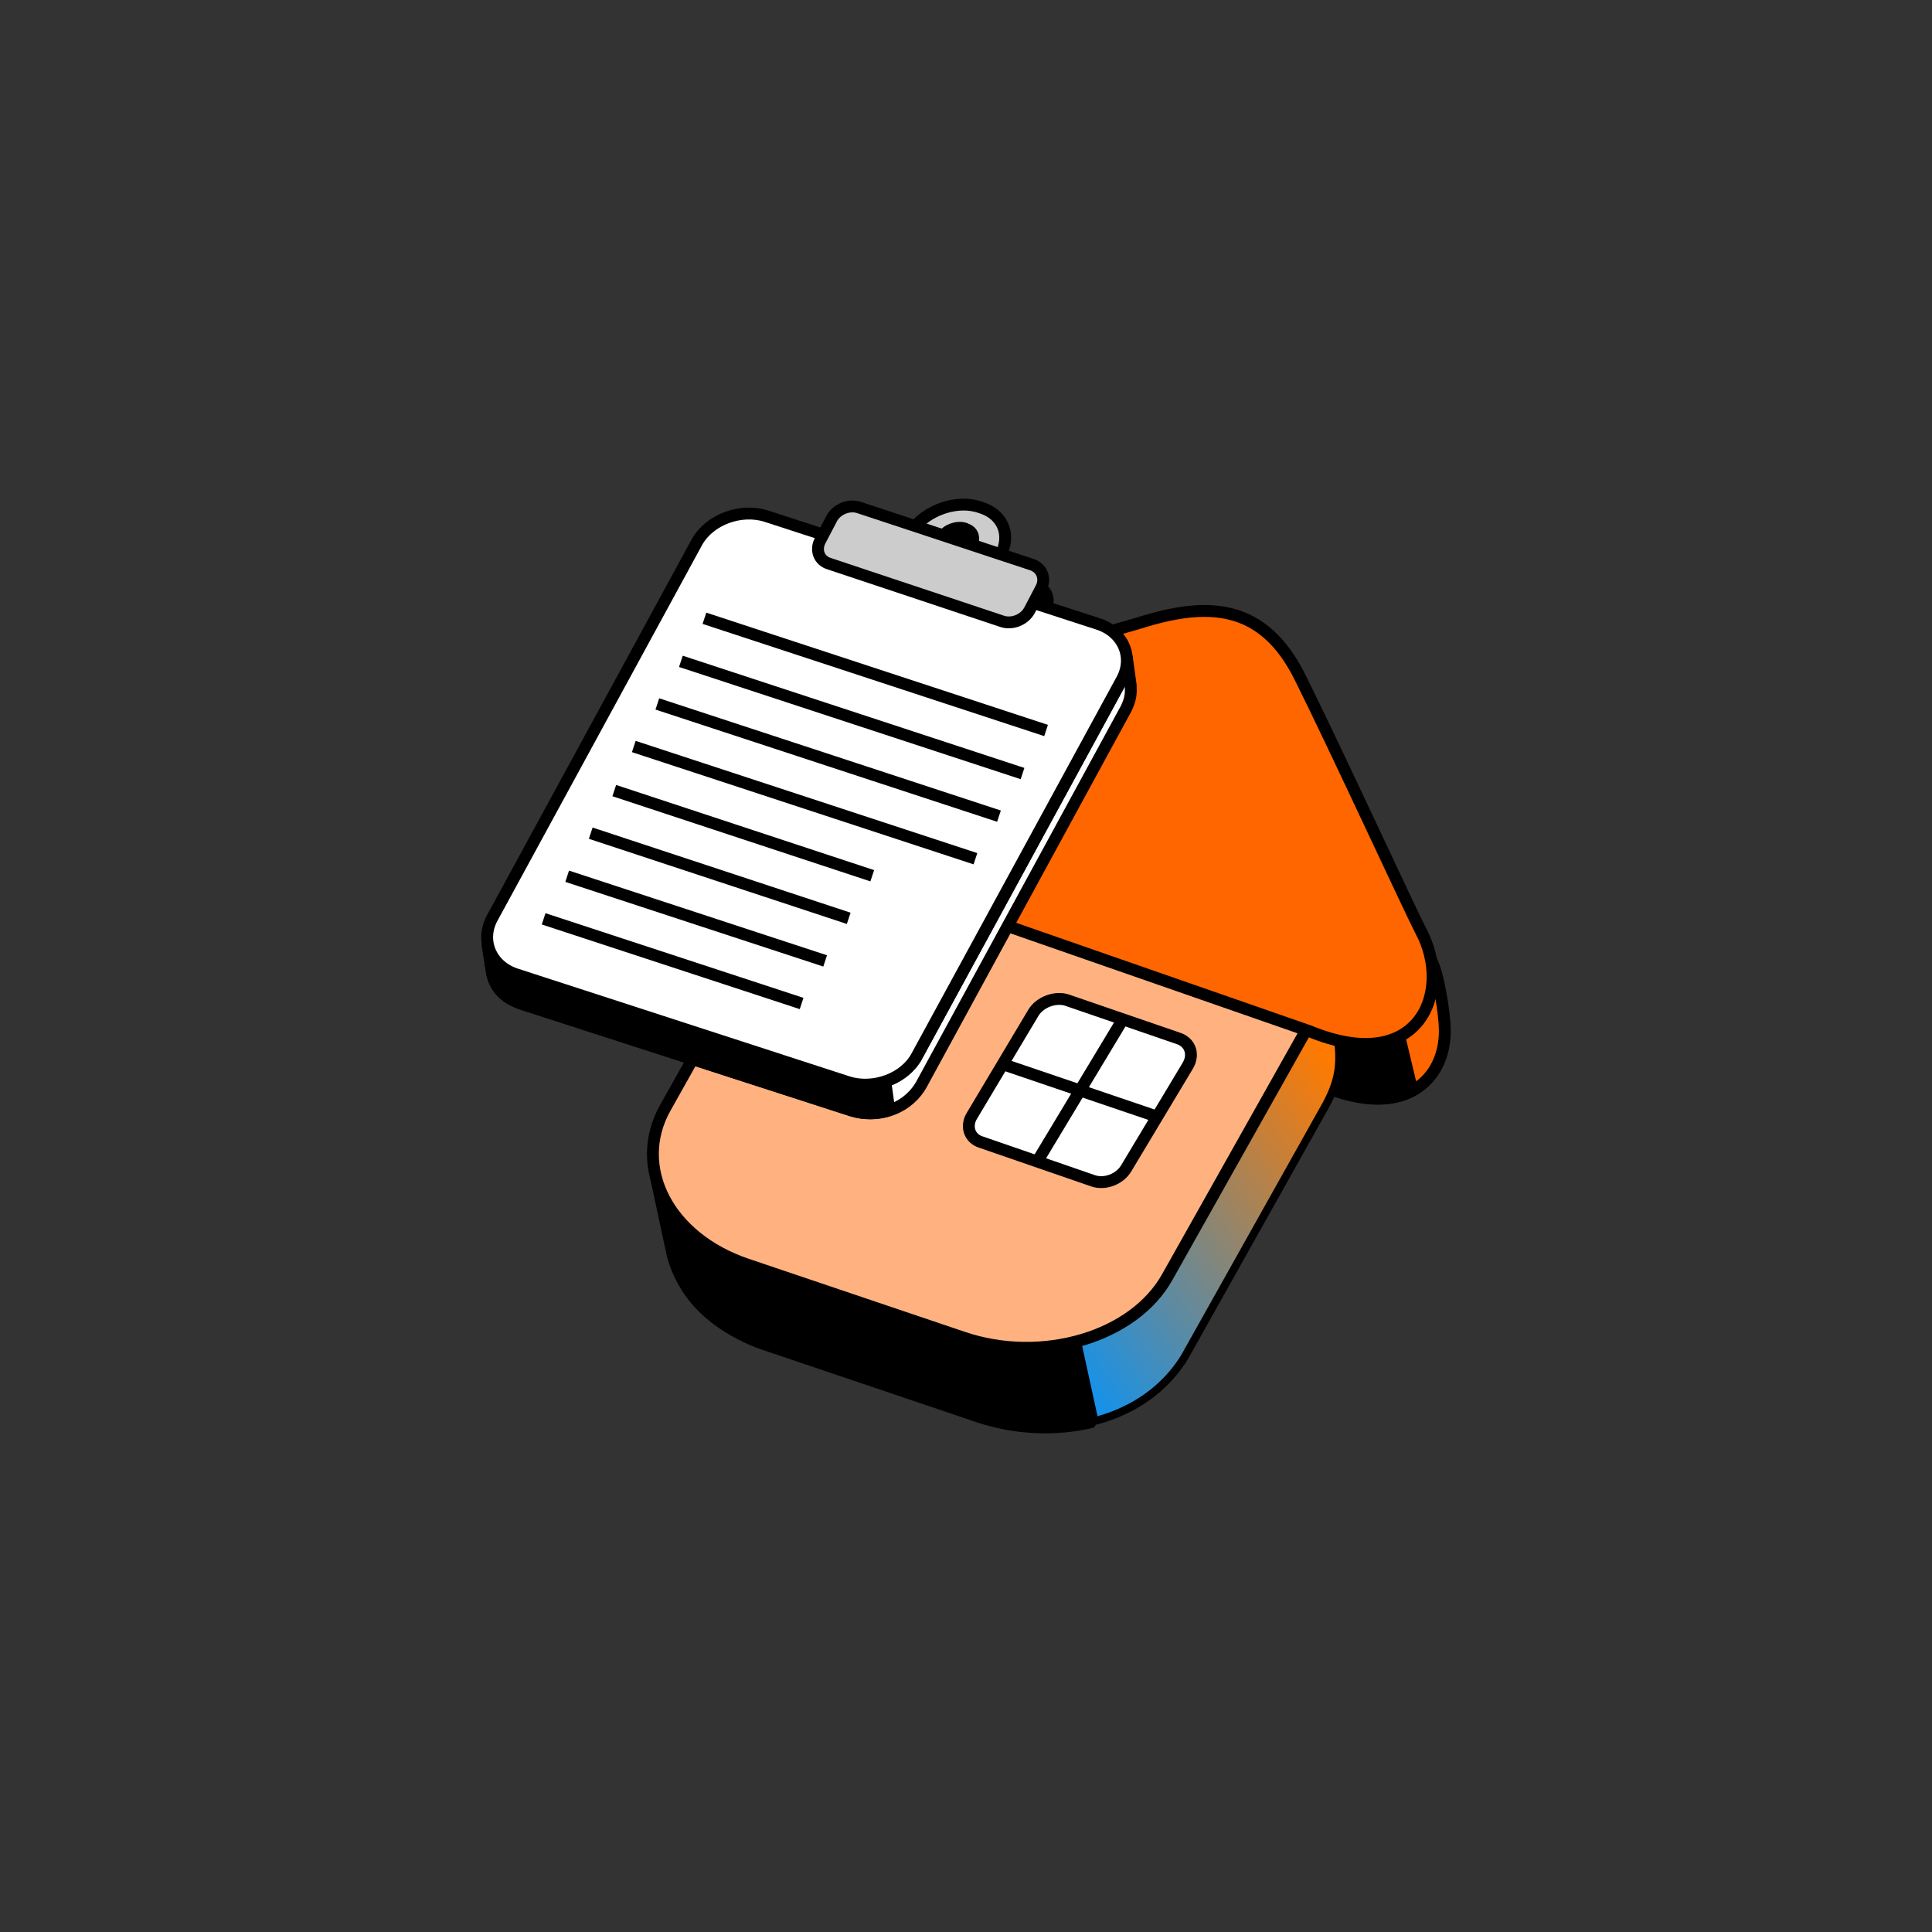 <svg width="237" height="237" viewBox="0 0 237 237" fill="none" xmlns="http://www.w3.org/2000/svg">
<rect x="0" y="0" width="237" height="237" fill="#333333" stroke="none"/>
<path fill-rule="evenodd" clip-rule="evenodd" d="M100.241 94.832C94.956 96.122 90.9 94.34 90.9 97.904C90.839 98.335 92.314 104.234 92.437 104.664C92.867 107.368 94.895 109.887 98.336 110.993L162.121 133.177C172.445 137.478 177.299 132.317 177.238 126.356C177.238 124.574 176.5 119.596 175.579 117.814C174.227 115.356 165.193 98.15 161.076 89.916C156.468 80.637 149.585 80.453 141.167 83.095L100.241 94.832Z" fill="#FF6600" stroke="black" stroke-width="1.455"/>
<path fill-rule="evenodd" clip-rule="evenodd" d="M100.241 94.832C94.956 96.122 90.9 94.34 90.9 97.904C90.839 98.335 92.314 104.234 92.437 104.664C92.867 107.368 94.895 109.887 98.336 110.993L162.121 133.177C167.098 135.266 170.785 135.143 173.243 133.791L164.272 96.184C163.043 93.849 161.937 91.637 161.076 89.916C156.468 80.637 149.585 80.453 141.166 83.095L100.241 94.832Z" fill="black" stroke="black" stroke-width="1.455"/>
<path fill-rule="evenodd" clip-rule="evenodd" d="M80.453 144.299L82.542 154.07C84.017 159.17 87.643 162.427 92.866 164.578L93.726 164.885L120.273 173.857C128.876 176.561 139.568 174.963 144.914 167.097L145.344 166.421L162.735 135.389C164.025 132.931 164.455 131.088 164.21 128.322L164.087 127.646L161.997 117.876L162.059 118.552C162.305 121.194 161.936 123.16 160.646 125.618L143.194 156.651L142.825 157.327C137.663 164.824 127.524 166.667 119.105 164.393L118.183 164.086L91.637 155.115L90.777 154.807C85.984 152.841 82.727 150.076 80.883 145.713L80.638 145.037L80.453 144.299Z" fill="url(#paint0_linear_6050_3138)" stroke="black" stroke-width="0.963" stroke-linejoin="bevel"/>
<path fill-rule="evenodd" clip-rule="evenodd" d="M80.453 144.299L82.542 154.07C84.017 159.17 87.643 162.427 92.866 164.578L93.726 164.885L120.273 173.857C124.636 175.27 129.552 175.516 134.038 174.41L131.887 164.578C127.708 165.622 123.222 165.499 119.105 164.393L118.183 164.086L91.637 155.114L90.777 154.807C85.984 152.841 82.727 150.075 80.883 145.712L80.638 145.036L80.453 144.299Z" fill="black" stroke="black" stroke-width="1.455" stroke-linejoin="bevel"/>
<path fill-rule="evenodd" clip-rule="evenodd" d="M150.629 106.384L124.082 97.413C114.435 94.156 103.189 97.474 99.072 104.787L81.621 135.88C77.503 143.193 81.989 151.857 91.637 155.114L118.183 164.086C127.831 167.343 139.076 164.025 143.193 156.651L160.645 125.618C164.762 118.306 160.277 109.641 150.629 106.384Z" fill="#FFB27F" stroke="black" stroke-width="1.455"/>
<path fill-rule="evenodd" clip-rule="evenodd" d="M98.705 88.195C88.751 90.53 88.259 101.591 96.862 104.295L160.586 126.479C174.105 132.071 178.283 121.624 174.289 114.189C172.999 111.731 163.658 91.452 159.541 83.218C154.994 73.939 148.111 73.754 139.631 76.458L98.705 88.195Z" fill="#FF6600" stroke="black" stroke-width="1.455"/>
<path fill-rule="evenodd" clip-rule="evenodd" d="M120.519 62.325L120.335 62.263C117.508 61.219 113.76 62.509 111.916 64.967L122.363 68.716C124.145 66.196 123.346 63.308 120.519 62.325Z" fill="#CCCCCC" stroke="black" stroke-width="1.455"/>
<path fill-rule="evenodd" clip-rule="evenodd" d="M118.491 64.906L118.368 64.844C117.446 64.537 116.217 64.967 115.664 65.766L119.044 66.995C119.658 66.135 119.413 65.213 118.491 64.906Z" fill="black" stroke="black" stroke-width="1.455"/>
<path fill-rule="evenodd" clip-rule="evenodd" d="M127.155 71.85L106.57 65.029C105.402 64.599 103.866 65.213 103.313 66.319L101.899 68.962C101.285 70.068 101.776 71.358 103.005 71.727L123.591 78.609C124.759 78.978 126.295 78.425 126.848 77.257L128.261 74.676C128.876 73.509 128.384 72.28 127.155 71.85Z" fill="black" stroke="black" stroke-width="1.455"/>
<path fill-rule="evenodd" clip-rule="evenodd" d="M59.805 115.787L60.358 119.351C60.726 121.194 61.894 122.3 63.553 122.976L63.86 123.099L104.54 136.249C107.367 137.11 110.931 136.311 112.836 133.361L113.02 133.054L138.154 86.905C138.584 85.983 138.768 85.307 138.707 84.324V84.078L138.215 80.514V80.76C138.276 81.743 138.092 82.481 137.601 83.402L112.467 129.551L112.345 129.797C110.501 132.624 107.121 133.484 104.356 132.808L104.049 132.747L63.369 119.535L63.062 119.412C61.525 118.798 60.481 117.876 59.928 116.278L59.866 116.032L59.805 115.787Z" fill="white" stroke="black" stroke-width="1.455" stroke-linejoin="bevel"/>
<path fill-rule="evenodd" clip-rule="evenodd" d="M59.805 115.786L60.358 119.35C60.726 121.194 61.894 122.3 63.553 122.976L63.86 123.099L104.54 136.249C106.015 136.679 107.613 136.679 109.088 136.188L108.596 132.624C107.183 133.115 105.708 133.115 104.356 132.808L104.049 132.747L63.369 119.535L63.062 119.412C61.525 118.797 60.481 117.876 59.928 116.278L59.866 116.032L59.805 115.786Z" fill="black" stroke="black" stroke-width="1.455" stroke-linejoin="bevel"/>
<path fill-rule="evenodd" clip-rule="evenodd" d="M134.652 76.52L93.972 63.308C90.838 62.325 87.028 63.738 85.492 66.504L60.359 112.652C58.884 115.418 60.236 118.552 63.37 119.535L104.05 132.747C107.184 133.73 110.994 132.317 112.469 129.551L137.602 83.402C139.138 80.637 137.786 77.503 134.652 76.52Z" fill="white" stroke="black" stroke-width="1.455"/>
<path d="M128.323 89.609L86.414 75.844" stroke="black" stroke-width="1.455"/>
<path d="M125.434 94.893L83.525 81.128" stroke="black" stroke-width="1.455"/>
<path d="M122.546 100.117L80.637 86.352" stroke="black" stroke-width="1.455"/>
<path d="M119.657 105.34L77.748 91.575" stroke="black" stroke-width="1.455"/>
<path d="M107 107.429L75.353 96.983" stroke="black" stroke-width="1.455"/>
<path d="M104.112 112.652L72.465 102.206" stroke="black" stroke-width="1.455"/>
<path d="M101.223 117.876L69.576 107.49" stroke="black" stroke-width="1.455"/>
<path d="M98.334 123.099L66.688 112.714" stroke="black" stroke-width="1.455"/>
<path fill-rule="evenodd" clip-rule="evenodd" d="M126.602 69.269L105.401 62.264C104.172 61.833 102.636 62.448 102.022 63.615L100.608 66.319C99.994 67.487 100.485 68.777 101.714 69.146L122.915 76.213C124.144 76.643 125.68 76.028 126.294 74.861L127.708 72.157C128.322 70.989 127.831 69.699 126.602 69.269Z" fill="#CCCCCC" stroke="black" stroke-width="1.455"/>
<path fill-rule="evenodd" clip-rule="evenodd" d="M130.842 122.669L144.607 127.401C146.02 127.892 146.512 129.367 145.713 130.719L138.155 143.316C137.356 144.668 135.512 145.344 134.099 144.852L120.396 140.121C118.921 139.691 118.429 138.154 119.228 136.864L126.787 124.205C127.585 122.915 129.429 122.239 130.842 122.669Z" fill="white" stroke="black" stroke-width="1.455"/>
<path d="M122.979 130.534L141.967 136.987" stroke="black" stroke-width="1.455"/>
<path d="M127.217 142.517L137.725 125.065" stroke="black" stroke-width="1.455"/>
<defs>
<linearGradient id="paint0_linear_6050_3138" x1="113.633" y1="150.788" x2="156.283" y2="120.415" gradientUnits="userSpaceOnUse">
<stop stop-color="#0094FF"/>
<stop offset="1" stop-color="#FF7A00"/>
</linearGradient>
</defs>
</svg>
